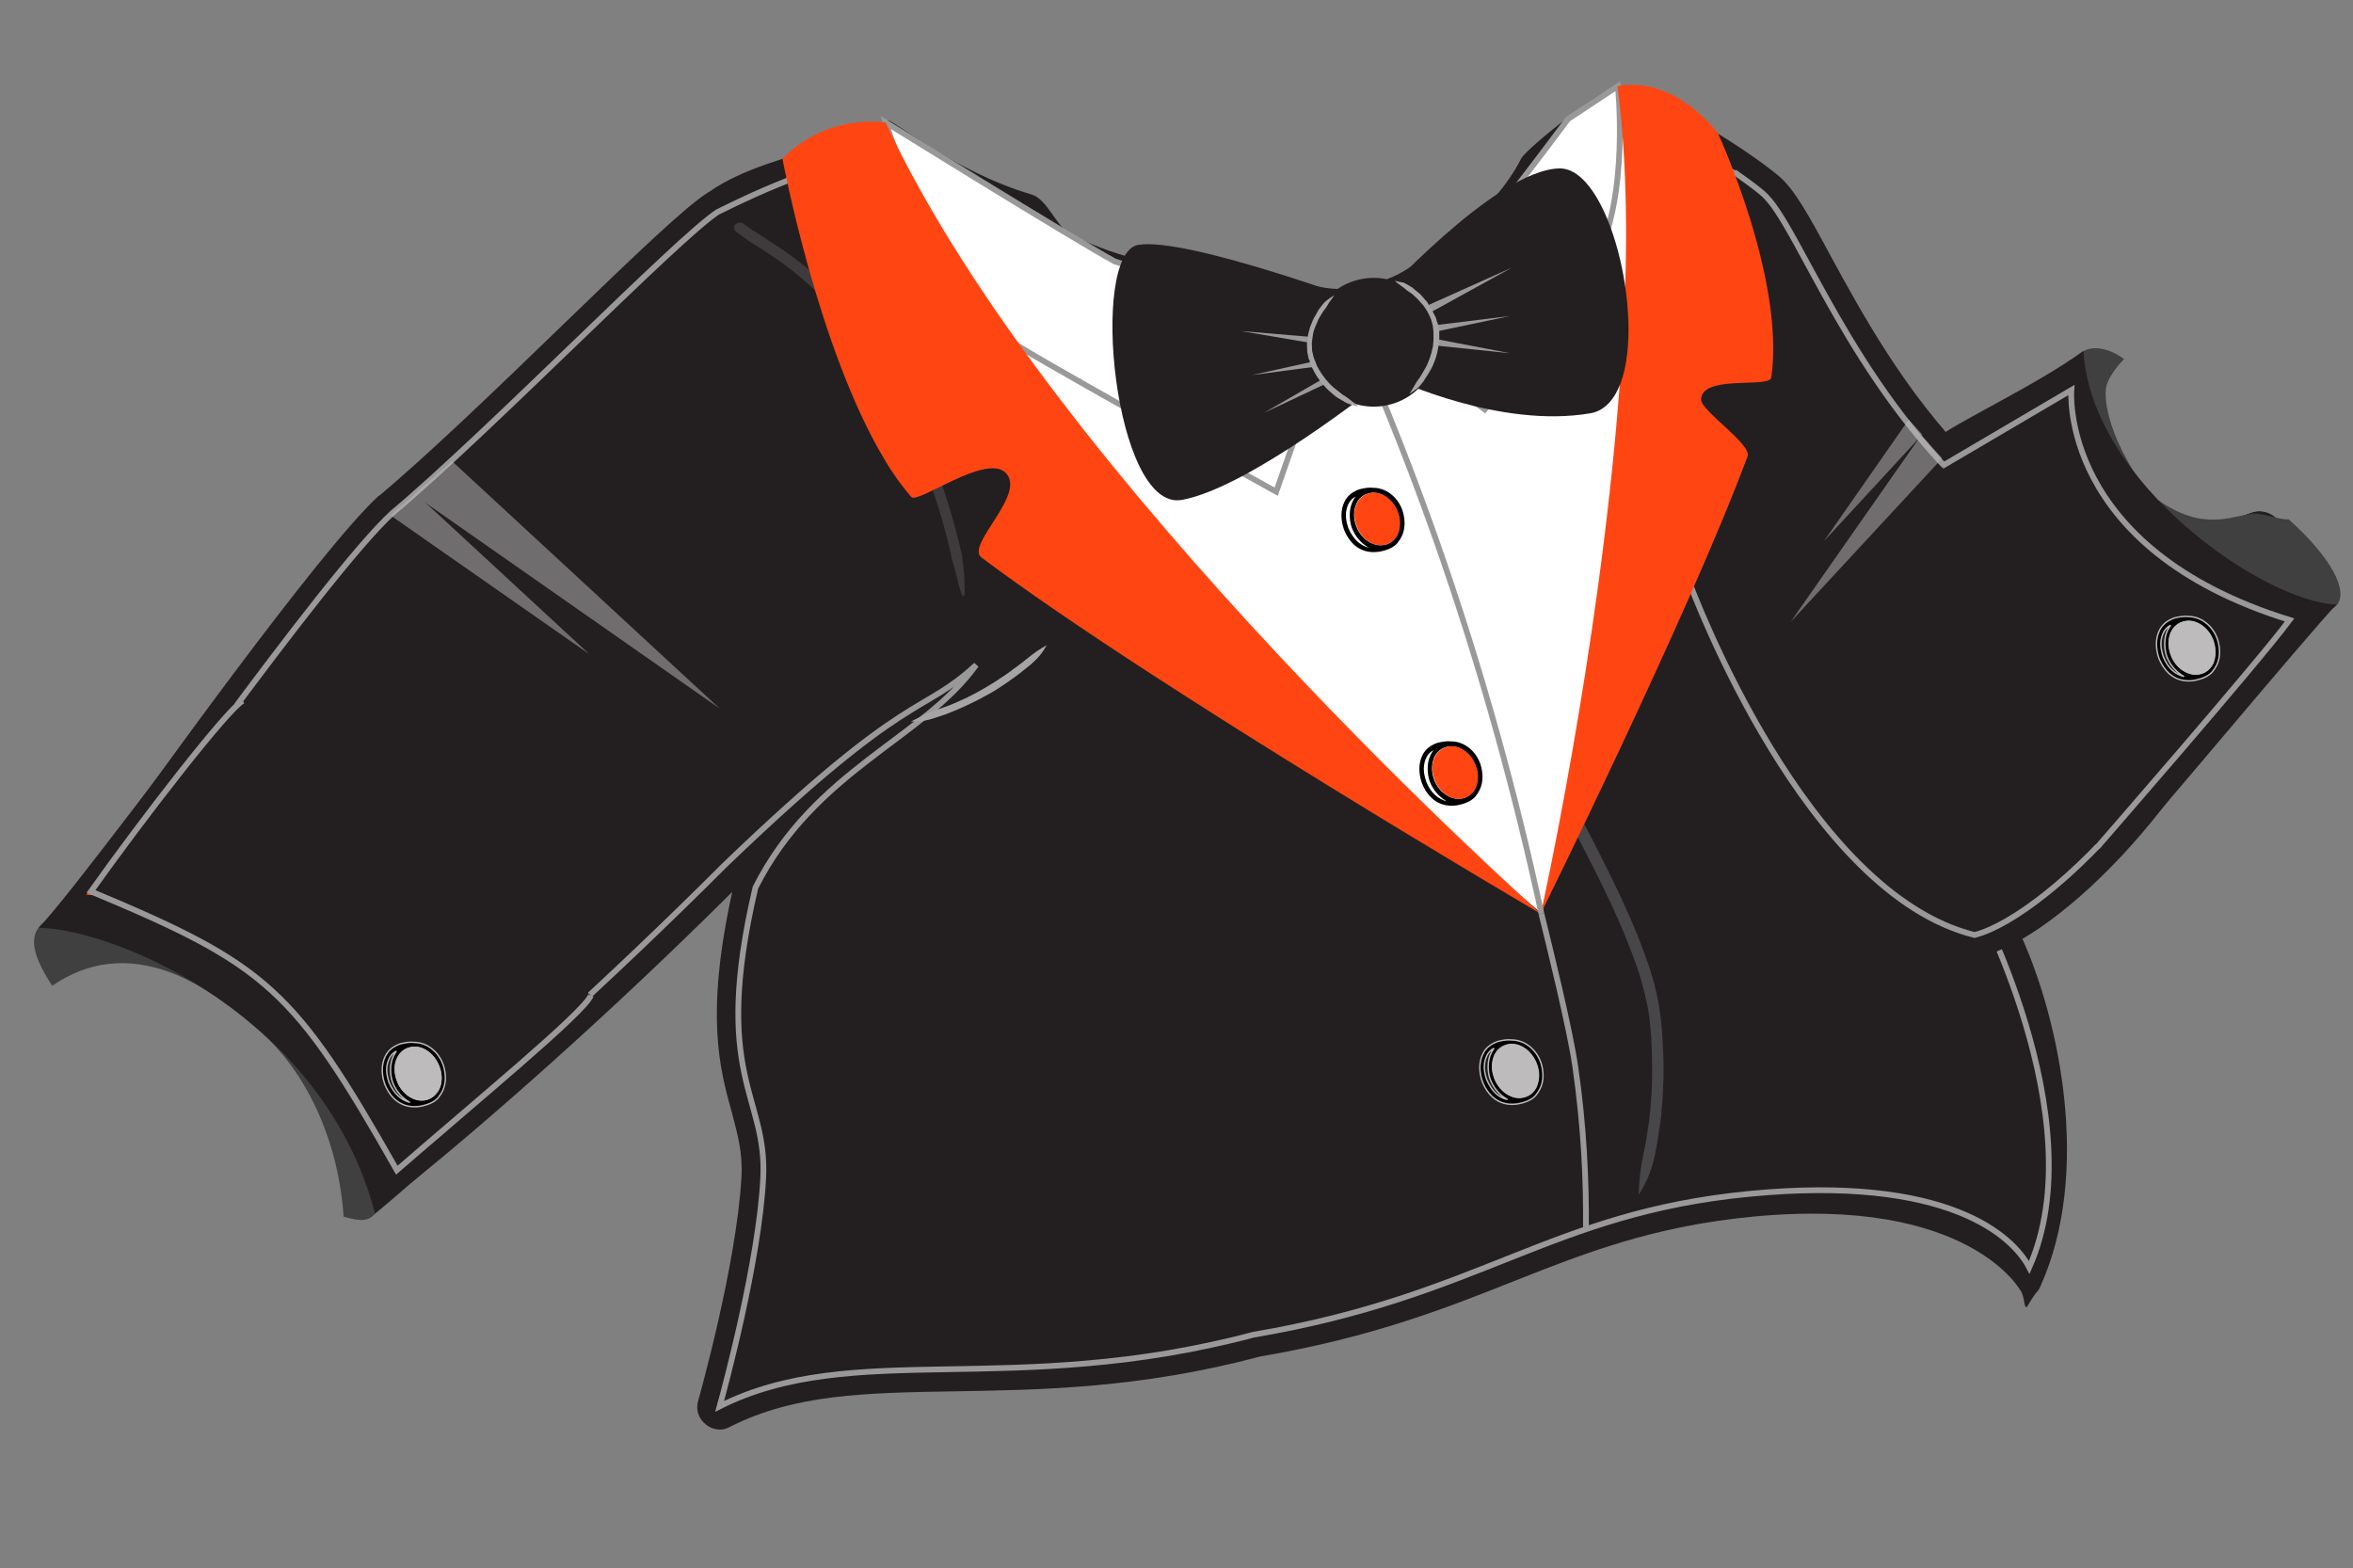 <?xml version="1.0" encoding="utf-8"?>
<!-- Generator: Adobe Illustrator 21.1.0, SVG Export Plug-In . SVG Version: 6.00 Build 0)  -->
<svg version="1.1" id="Layer_1" xmlns="http://www.w3.org/2000/svg" xmlns:xlink="http://www.w3.org/1999/xlink" x="0px" y="0px"
	 viewBox="0 0 486.2 324" style="enable-background:new 0 0 486.2 324;" xml:space="preserve">
<rect x="0" y="0" width="486.2" height="324" fill="#808080" stroke="none"/>
<style type="text/css">
	.st0{display:none;}
	.st1{display:inline;}
	.st2{display:inline;fill:#99999A;}
	.st3{fill:#F15B2D;}
	.st4{fill:#231F20;}
	.st5{fill:#231F20;stroke:#99999A;stroke-width:1.187;stroke-miterlimit:10;}
	.st6{fill:none;stroke:#99999A;stroke-width:1.187;stroke-miterlimit:10;}
	.st7{opacity:0.5;}
	.st8{fill:#BDBBBB;}
	.st9{fill:#3F3B3C;}
	.st10{fill:#A6A5A6;}
	.st11{fill:#404041;}
	.st12{fill:url(#SVGID_1_);}
	.st13{fill:url(#SVGID_2_);}
	.st14{fill:url(#SVGID_3_);}
	.st15{fill:url(#SVGID_4_);}
	.st16{fill:#474749;}
	.st17{fill:#FFFFFF;}
	.st18{fill:#FFFFFF;stroke:#99999A;stroke-width:1.187;stroke-miterlimit:10;}
	.st19{fill:#FF4612;}
	.st20{fill:#99999A;}
	.st21{stroke:#BDBBBB;stroke-width:0.297;}
	.st22{fill:#BDBBBB;stroke:#BDBBBB;stroke-width:0.297;stroke-miterlimit:10;}
</style>
<g id="Layer_1_1_" class="st0">
	<path class="st1" d="M440.5,268.9c-0.9,1.5-1.7,2.6-2.5,3.5c-0.8-1.2-1.5-2.3-2.2-3.4c0.3-3.8,0.6-6.9,0.8-9.1
		c1.6,2.4,3.2,4.9,4.5,7.4L440.5,268.9z"/>
	<path class="st2" d="M435.8,269c0.7,1.1,1.5,2.2,2.2,3.4c0.8-0.9,1.6-2,2.5-3.5l0.6-1.6c-1.4-2.5-2.9-4.9-4.5-7.4
		C436.4,262.1,436.1,265.2,435.8,269z"/>
	<path class="st1" d="M425.1,125c-14.4-33.5-48.4-55.9-88.8-68.5c5.9-0.8,10-2.8,10.5-5.8c1.1-5.5-10.1-12.4-24.8-15.2
		c-14.8-2.9-27.7-0.7-28.8,4.9c-0.5,2.3,1.2,4.8,4.3,7.1c-46.7-7.4-96.2-3.8-131.6,9c-62,18.4-103.7,65.5-124,139.9
		c-0.9,3.1-1.6,6.2-2.4,9.4l-0.5,2.1c-0.6,2.6-1.2,5.2-1.5,5.9l-0.2,0.4l-0.2,0.6c-3,15.7,3.5,24.1,6.7,27.2l7.9,1
		c4.1-15.9,9-31.8,13.7-40.5c59.8-46,290-42.5,364.4,48.2c-0.8,6.1-2.3,21.9-2.6,41.1l9.4,1.2c1.4-5.4,3.3-10.2,6-14.1
		c1.5-1.5,3-3.4,4.5-5.9C453.6,262,453.7,187.3,425.1,125z M46.4,232.6c-1.3-2.4-2.3-5.6-2.3-10.3v-1.4l10.5-9.6
		C51.5,217.2,48.8,224.5,46.4,232.6z M441.2,267l-0.8-6.9c0,0,3.4-89.1-39.3-140.9C380.6,89.7,348.2,75,305.5,64s-93.9-11-134.9,9.2
		c-41,20.3-70,77.4-70,77.4l10.2-38.7c0,0,0,0-22.2,25.8c-15.1,17.5-25.8,47.3-31.1,64.7c-1.2,0.5-2.5,1.1-3.6,1.8
		c-2.9,1.7-5.5,3.7-7.5,5.6c18.4-78.3,59.4-127.3,121.9-145.9c76-27.5,217.9-9.5,249.8,64.4C445.9,188.7,444.5,254,441.2,267z"/>
	<path class="st2" d="M40,201.7c-0.3,1.1-0.5,2.5-0.6,4c0.8-3.2,1.5-6.3,2.4-9.4C41,198.7,40.3,200.6,40,201.7z"/>
	<path class="st2" d="M168.3,63.7C105.8,82.3,64.8,131.4,46.4,209.6c2.1-1.9,4.7-3.9,7.5-5.6c1.2-0.7,2.4-1.3,3.6-1.8
		c5.3-17.4,16-47.1,31.1-64.7c22.2-25.8,22.2-25.8,22.2-25.8l-10.2,38.7c0,0,29-57.1,70-77.4c41-20.2,92.2-20.2,134.9-9.2
		c42.7,11.1,75.1,25.8,95.6,55.3c42.7,51.8,39.3,140.9,39.3,140.9l0.8,6.9c3.3-13,4.7-78.3-23.1-138.9
		C386.2,54.2,244.3,36.2,168.3,63.7z"/>
	<path class="st2" d="M44,222.4c0,4.6,1.1,7.9,2.3,10.3c2.4-8.1,5.1-15.4,8.2-21.3L44,221V222.4z"/>
	<path class="st2" d="M433.5,269"/>
	<path class="st2" d="M436.4,259.9c0,0,3.9,5.8,4.6,7.2c0.7,1.4-3.2,5.4-3.2,5.4l-2-3.5L436.4,259.9z"/>
	<g class="st1">
		<path class="st3" d="M234.7,123.8c1-0.5,1.4-0.6,1.6-0.8c0.3-0.2,0.5-0.3,1.6-0.6l2.5-1.1c0.5-0.2,1.6-0.6,1.7-0.6c0,0,0,0,0.2,0
			c0.2,0.2,0.5,0.3,0.8,0.2c0.6-0.3,0.2-1.6,0.2-1.7c-0.2-0.3-0.6-1.4-1.3-1.1c-0.5,0.2-0.5,0.5-0.5,0.6l0,0l0,0
			c-0.2,0.2-1.3,0.6-1.7,0.8l-2.5,1.1c-1,0.5-1.3,0.5-1.6,0.6c-0.3,0.2-0.6,0.2-1.6,0.6c-3.5,1.4-8.4,2.7-9.7,3
			c-5.6,1.4-10.3,3.2-13.2,4.5c-1.6,0.6-2.5,1.1-2.5,1.1c-1,0.5-0.6,2.5-0.3,3.3s1.6,2.5,2.7,2.1l0,0c0,0,1-0.3,2.7-1
			c2.9-1.3,7.5-3.3,12.6-6.2C226.5,128.1,231.1,125.4,234.7,123.8z"/>
		<path class="st3" d="M298,96c0.2-0.6-1.1-2.4-2.1-2.1l0,0c0,0-1,0.3-2.7,1c-2.9,1.3-7.5,3.3-12.6,6.2c-0.8,0.5-5.4,3.2-9.1,4.8
			c-1,0.5-1.3,0.6-1.6,0.8c-0.3,0.2-0.5,0.3-1.6,0.6l-2.5,1.1c-0.5,0.2-1.6,0.6-1.7,0.6c0,0,0,0-0.2,0c-0.2-0.2-0.5-0.3-0.8-0.2
			c-0.6,0.3-0.2,1.6-0.2,1.7c0.2,0.3,0.6,1.4,1.3,1.1c0.5-0.2,0.5-0.5,0.5-0.6c0,0,0-0.2,0,0c0.2-0.2,1.1-0.6,1.7-0.8l2.5-1.1
			c1-0.5,1.3-0.5,1.6-0.6c0.3-0.2,0.6-0.2,1.6-0.6c3.5-1.4,8.4-2.7,9.7-3c5.6-1.4,10.3-3.2,13.2-4.5l0,0c1.6-0.6,2.5-1.1,2.5-1.1"/>
		<path class="st3" d="M234.4,69.6c-0.8,0.3-2.5,1.6-2.1,2.7c0,0,2.5,7,7.3,15.1c0.5,0.8,3.2,5.4,4.8,9.1c0.5,1,0.6,1.3,0.8,1.6
			c0.2,0.3,0.3,0.5,0.6,1.6l0.6,1.6c0.6,1.4,1.1,2.5,1.1,2.7c0,0,0,0,0,0.2c-0.2,0.2-0.3,0.5-0.2,0.8c0.3,0.6,1.6,0.2,1.7,0.2l0,0
			c0.3-0.2,1.4-0.6,1.1-1.3c-0.2-0.5-0.5-0.5-0.6-0.5c0,0-0.2,0,0,0c-0.2-0.2-0.6-1.3-1.3-2.7l-0.6-1.6c-0.5-1-0.5-1.3-0.6-1.6
			c-0.2-0.3-0.2-0.6-0.6-1.6c-1.4-3.7-2.7-8.7-3-9.7c-2.4-9.1-5.6-15.7-5.6-15.9C237.4,69,235.2,69.3,234.4,69.6z"/>
		<path class="st3" d="M262.1,133.5c-0.5-1-0.6-1.3-0.8-1.6s-0.3-0.5-0.6-1.6l-0.6-1.6c-0.6-1.6-1.1-2.5-1.1-2.7c0,0,0,0,0-0.2
			c0.2-0.2,0.3-0.5,0.2-0.8c-0.3-0.6-1.6-0.2-1.7-0.2l0,0c-0.3,0.2-1.4,0.6-1.1,1.3c0.2,0.5,0.5,0.5,0.6,0.5c0,0,0.2,0,0,0
			c0.2,0.2,0.6,1.3,1.3,2.7l0.6,1.6c0.5,1,0.5,1.3,0.6,1.6c0.2,0.3,0.2,0.6,0.6,1.6c1.4,3.5,2.7,8.4,3,9.7
			c2.4,9.1,5.6,15.7,5.6,15.9c0.5,1,2.5,0.6,3.3,0.3l0,0c0.8-0.3,2.5-1.6,2.1-2.7c0,0-2.5-7-7.3-15.1
			C266.4,141.6,263.7,137.2,262.1,133.5z"/>
		<path class="st3" d="M224.1,105.1c1,0.3,6,1.6,9.7,3c1,0.5,1.4,0.5,1.7,0.6c0.3,0.2,0.5,0.2,1.6,0.6l1.6,0.6
			c1.6,0.6,2.5,1.1,2.7,1.3c0,0,0,0,0,0.2s0.2,0.5,0.5,0.6c0.2,0,0.3,0,0.5,0c0.5-0.2,0.8-1,1-1.1l0,0c0.2-0.3,0.3-1,0.2-1.4
			c0-0.2-0.2-0.3-0.3-0.3c-0.2-0.2-0.5-0.2-0.6,0c-0.2,0-0.2,0.2-0.3,0.2l0,0c-0.2,0-1.3-0.5-2.9-1.1l-1.6-0.6
			c-1-0.5-1.3-0.5-1.6-0.6c-0.3-0.2-0.6-0.3-1.6-0.8c-3.5-1.6-7.8-4-9.1-4.8c-8.1-4.8-15.1-7.3-15.1-7.3c-0.2-0.2-0.5-0.2-0.8,0
			c-0.8,0.3-1.6,1.4-1.9,2.1l0,0l0,0l0,0l0,0l0,0c-0.3,0.8-0.6,2.9,0.3,3.3C208.3,99.7,215,102.8,224.1,105.1z"/>
		<path class="st3" d="M298.6,130.2c-0.5,0.2-7.2-3-16.2-5.4c-1-0.3-6-1.6-9.7-3c-1-0.5-1.4-0.5-1.6-0.6c-0.3-0.2-0.5-0.2-1.6-0.6
			l-1.6-0.6c-1.6-0.6-2.5-1.1-2.7-1.3c0,0,0,0,0-0.2s0-0.5-0.5-0.6c-0.2,0-0.3,0-0.5,0c-0.5,0.2-0.8,1-1,1.1
			c-0.2,0.3-0.6,1.4,0.2,1.7c0.2,0.2,0.5,0.2,0.6,0c0.2,0,0.2-0.2,0.3-0.2l0,0c0.2,0,1.3,0.5,2.9,1.1l1.6,0.6c1,0.5,1.3,0.5,1.6,0.6
			c0.3,0.2,0.6,0.3,1.6,0.8c3.5,1.6,7.8,4,9.1,4.8c8.1,4.8,15.1,7.3,15.1,7.3c0.2,0.2,0.5,0.2,0.8,0"/>
		<path class="st3" d="M259.4,97.3c-0.2,0.3-0.2,0.5-0.6,1.6l-0.6,1.6c-0.6,1.4-1.1,2.5-1.1,2.7c0,0,0,0-0.2,0s-0.2,0-0.3,0
			c-0.2,0.2-0.3,0.2-0.5,0.5c-0.3,0.6,0.8,1.1,1.1,1.3l0,0c0.2,0.2,1,0.3,1.4,0.2l0,0c0.2,0,0.3-0.2,0.3-0.3c0.2-0.5,0-0.6-0.2-0.8
			l0,0c0-0.2,0.5-1.3,1.1-2.9l0.6-1.6c0.5-1,0.5-1.3,0.6-1.6c0.2-0.3,0.3-0.6,0.8-1.6c1.6-3.5,4-7.8,4.8-9.1
			c4.8-8.1,7.3-15.1,7.3-15.1c0.5-1-1.3-2.4-2.1-2.7l0,0c-0.6-0.3-2.1-0.5-2.9-0.2c-0.3,0.2-0.5,0.3-0.5,0.5c0,0-3.2,6.8-5.6,15.9
			c-0.3,1-1.6,6-3,9.7C259.7,96.6,259.5,97,259.4,97.3z"/>
		<path class="st3" d="M247,132.7c0.2-0.3,0.2-0.5,0.6-1.6l0.6-1.6c0.6-1.6,1.1-2.7,1.3-2.7c0,0,0,0,0.2,0s0.2,0,0.3,0
			s0.3-0.2,0.5-0.5c0.3-0.6-0.8-1.1-1.1-1.3h-0.2l0,0c-0.3-0.2-1-0.3-1.4-0.2c-0.2,0-0.3,0.2-0.3,0.3c-0.2,0.5,0,0.6,0.2,0.8l0,0
			c0,0.2-0.5,1.3-1.1,2.9l-0.6,1.6c-0.5,1-0.5,1.3-0.6,1.6s-0.3,0.6-0.8,1.6c-1.6,3.7-4.3,8.1-4.8,9.1c-4.8,8.1-7.3,15.1-7.3,15.1
			c-0.5,1,1.3,2.2,2.1,2.7l0,0c0.6,0.2,1.9,0.5,2.9,0.2l0,0c0.3-0.2,0.5-0.3,0.6-0.5c0,0,3.2-6.8,5.6-15.9c0.3-1,1.6-6,3-9.7
			C246.8,133.4,247,133.1,247,132.7z"/>
		<path class="st3" d="M237.8,131.6c0.5-0.5,0.6-0.6,0.8-0.8s0.3-0.3,0.8-0.8l0.8-0.8c0.6-0.6,1.3-1.3,1.4-1.3l0,0
			c0.2,0,0.5,0,0.6-0.2s0.2-0.2,0.2-0.3c0-0.3-0.3-0.8-0.5-1l-0.2-0.2l0,0c-0.2-0.2-0.6-0.5-1-0.3c0,0-0.2,0-0.2,0.2
			c-0.3,0.3-0.2,0.5-0.2,0.6s-0.6,0.6-1.3,1.4l-0.8,0.8c-0.5,0.5-0.6,0.6-0.8,0.8s-0.3,0.3-0.8,0.8c-1.7,1.7-4.3,3.7-5.1,4.1
			c-4.8,3.7-8.1,7.2-8.1,7.2c-0.2,0.2-0.2,0.3-0.2,0.5c0,0.5,0.3,1.1,0.6,1.6l0,0l0.2,0.2c0.3,0.3,1.4,1,2.1,0.8c0,0,0.2,0,0.2-0.2
			c0,0,3.7-3.2,7.2-8.1C234.1,135.9,236,133.4,237.8,131.6z"/>
		<path class="st3" d="M268.8,98.4c-0.5,0.5-0.6,0.6-0.8,0.8c-0.2,0.2-0.3,0.3-0.8,0.8l-0.8,0.8c-0.6,0.6-1.3,1.3-1.4,1.3
			s-0.5,0-0.6,0.2c-0.2,0.2-0.2,0.3,0,0.8c0.2,0.2,0.3,0.5,0.3,0.5c0.2,0.2,0.6,0.6,1.1,0.5l0,0c0,0,0.2,0,0.2-0.2
			c0.3-0.3,0.2-0.5,0.2-0.6s0.6-0.6,1.3-1.4l0.8-0.8c0.5-0.5,0.6-0.6,0.8-0.8s0.3-0.3,0.8-0.8c1.7-1.7,4.3-3.7,5.1-4.1
			c4.8-3.7,8.1-7.2,8.1-7.2c0.5-0.5-0.2-1.9-0.6-2.2l0,0l0,0c-0.3-0.3-1.4-1-1.9-0.6c-0.2,0-0.2,0-0.2,0.2c0,0-3.7,3.2-7.2,8.1
			C272.6,93.8,270.5,96.5,268.8,98.4z"/>
		<path class="st3" d="M253.5,131.3L253.5,131.3h-0.2c-0.2,0-0.5,0-0.8,0.2s-0.3,0.3-0.3,0.5c0,0.3,0.2,0.5,0.3,0.5c0,0.2,0,1,0,1.9
			v1.1c0,0.6,0,0.8,0,1.1c0,0.2,0,0.5,0,1.1c0,2.4-0.5,5.6-0.6,6.5c-0.8,6-0.6,10.8-0.6,10.8c0,0.2,0,0.3,0.2,0.5
			c0.3,0.3,1,0.5,1.4,0.6l0,0h0.3c0.3,0,0.8-0.2,1.1-0.3c0.6-0.3,0.8-0.6,0.8-0.8c0,0,0.3-4.8-0.6-10.8c-0.2-1-0.6-4.1-0.6-6.5
			c0-0.6,0-1,0-1.1c0-0.2,0-0.3,0-1.1v-1.1c0-1,0-1.7,0-1.9c0.2,0,0.3-0.2,0.3-0.5c0-0.2,0-0.2-0.2-0.3
			C254,131.3,253.7,131.3,253.5,131.3z"/>
		<path class="st3" d="M253.2,98.7c0.2,0,0.5,0,0.8-0.2l0,0c0.3-0.2,0.3-0.3,0.3-0.5c0-0.3-0.2-0.5-0.3-0.5c0-0.2,0-1,0-1.9v-1.1
			c0-0.6,0-0.8,0-1.1c0-0.2,0-0.5,0-1.1c0-2.4,0.5-5.6,0.6-6.5c0.8-6,0.6-10.8,0.6-10.8c0-0.3-0.2-0.6-0.8-1
			c-0.3-0.2-0.8-0.3-1.1-0.3h-0.2l0,0c-0.3,0-0.8,0.2-1.1,0.3c-0.6,0.3-0.8,0.6-0.8,0.8c0,0-0.3,4.8,0.6,10.8c0.2,0.6,0.6,4,0.6,6.5
			c0,0.6,0,1,0,1.1c0,0.2,0,0.3,0,1.1v1.1c0,1,0,1.7,0,1.9c-0.2,0-0.3,0.2-0.3,0.5c0,0.2,0,0.2,0.2,0.3
			C252.5,98.6,253,98.7,253.2,98.7z"/>
		<path class="st3" d="M275,134.6c-0.8-0.6-3.3-2.5-5.1-4.1c-0.5-0.5-0.6-0.6-0.8-0.8s-0.3-0.3-0.8-0.8l-0.8-0.8
			c-0.8-0.8-1.3-1.3-1.3-1.4s0.2-0.3-0.2-0.6c-0.2-0.2-0.3-0.2-0.6,0s-0.5,0.3-0.6,0.5l-0.2,0.2l0,0c-0.2,0.2-0.3,0.5-0.3,0.8
			c0,0.2,0,0.2,0.2,0.3c0.3,0.3,0.5,0.2,0.6,0.2s0.6,0.6,1.4,1.3l0.8,0.8c0.5,0.5,0.6,0.6,0.8,0.8s0.3,0.3,0.8,0.8
			c1.7,1.7,3.8,4.6,4.1,5.1c3.7,4.8,7.2,8.1,7.2,8.1c0.2,0.2,0.5,0.3,1.3,0c0.3-0.2,0.6-0.3,0.8-0.5l0,0l0.2-0.2
			c0.3-0.3,1.1-1.7,0.6-2.2C282.9,141.8,279.7,138.3,275,134.6z"/>
		<path class="st3" d="M241.4,102c-0.2,0-0.6-0.6-1.4-1.3l-0.8-0.8c-0.5-0.5-0.6-0.6-0.8-0.8c-0.2-0.2-0.3-0.3-0.8-0.8
			c-1.7-1.7-3.7-4.3-4.1-5.1c-3.7-4.8-7.2-8.1-7.2-8.1c-0.2-0.2-0.5-0.3-1.3,0c-0.3,0.2-0.8,0.5-1,0.6c-0.3,0.3-0.8,1.1-0.8,1.7
			c0,0.2,0,0.3,0.2,0.5c0,0,3.2,3.7,8.1,7.3c0.5,0.3,3.2,2.4,5.1,4.1c0.5,0.5,0.6,0.6,0.8,0.8c0.2,0.2,0.3,0.3,0.8,0.8l0.8,0.8
			c0.6,0.6,1.3,1.3,1.3,1.3c0,0.2-0.2,0.3,0.2,0.6c0.2,0.2,0.3,0.2,0.6,0s0.5-0.3,0.6-0.5l0,0l0,0c0.2-0.2,0.5-0.5,0.5-0.8
			c0-0.2,0-0.3-0.2-0.3C241.9,101.9,241.6,102,241.4,102z"/>
		<path class="st3" d="M293.2,112.9c0,0-4.8-0.3-10.8,0.6c-1,0.2-4.1,0.6-6.5,0.6c-0.6,0-1,0-1.1,0s-0.3,0-1.1,0h-1.1
			c-1,0-1.7,0-1.9,0c0-0.2-0.2-0.3-0.5-0.3H270c-0.3,0.2-0.5,0.6-0.5,1v0.2c0,0,0,0.3,0,0.6c0.2,0.5,0.3,0.5,0.5,0.5
			c0.3,0,0.5-0.2,0.5-0.3c0.2,0,1,0,1.9,0h1.1c0.6,0,0.8,0,1.1,0c0.2,0,0.5,0,1.1,0c2.4,0,5.6,0.5,6.5,0.6c6,0.8,10.8,0.6,10.8,0.6
			c0.2,0,0.2,0,0.3,0c0.5-0.2,0.8-1.1,0.8-1.7l0,0V115c0-0.3-0.2-0.8-0.3-1.1C293.9,113,293.6,112.9,293.2,112.9z"/>
		<path class="st3" d="M212.6,116.7c0.2,0.2,0.3,0.2,0.5,0.2c0,0,4.8,0.3,10.8-0.6c0.6-0.2,4-0.6,6.5-0.6c0.6,0,1,0,1.1,0
			c0.2,0,0.3,0,1.1,0h1.1c1,0,1.7,0,1.9,0c0,0.2,0.2,0.3,0.5,0.3h0.2c0.3-0.2,0.5-1,0.5-1.1c0-0.2,0-0.8-0.3-1
			c-0.2-0.2-0.2-0.2-0.3-0.2c-0.3,0-0.5,0.2-0.5,0.3c-0.2,0-1,0-1.9,0h-1.1c-0.6,0-0.8,0-1.1,0c-0.2,0-0.5,0-1.1,0
			c-2.5,0-5.9-0.5-6.5-0.6c-6-0.8-10.8-0.6-10.8-0.6c-0.2,0-0.2,0-0.3,0c-0.6,0.3-1,1.4-1,1.9v0.3l0,0
			C212.2,115.7,212.3,116.4,212.6,116.7z"/>
	</g>
</g>
<g>
	<g>
		<path class="st4" d="M148.8,295.4c-1.1,0-2.2-0.4-3-1.1c-1.5-1.2-2.1-3.1-1.5-5c0.1-0.3,7.9-28,8.9-46c0.3-5.2-0.8-8.9-2-13.5
			c-2.5-9-5.5-20,0.1-45.5c-25.4,25.3-50.4,47.2-65.6,59.5c-1.3,1.1-3.1,1.4-4.7,0.7c-1.6-0.6-2.7-2-3-3.7
			c-0.3-1.7-7.1-42.8-59.5-48.8c-1.7-0.2-3.1-1.3-3.8-2.8c-0.7-1.6-0.5-3.4,0.6-4.7c0.4-0.6,1.6-2.3,3.4-4.8
			c11.7-16.3,47.3-66,59.5-77.2c0.1,0,0.1-0.1,0.2-0.1c9.7-8.1,24.5-22.3,37.4-34.8c15.9-15.4,25.9-24.9,30.3-27.7
			c0.1-0.1,0.3-0.2,0.5-0.3c7-4.9,17.1-7.3,22.8-9.1c5.8-1.8,6.9-1.3,14-5.6c0.9-0.5,13.2,10.4,29.8,15.3c3.3,1,5.2,7,8.4,8.5
			c10.7,5,19.2,6.7,32.3,7.2c6.4,0.8,15.2,2.8,20.1,3.6c7.9,1.1,13-2,13-2c0.9-0.3,2.4-1,4.4-2.3c6.2-3.8,17.5-11.8,22.9-22.4
			c1.2-2.3,18.2-15.7,20.3-15c13.2,4.3,27.9,14.3,33.1,18.7c3.1,2.7,6,7.9,10.3,15.9c6.6,12.1,15.4,28.4,29.3,42.6
			c0.1-0.1,0.1-0.2,0.2-0.3c5.3-8.2,10.2-15,16.5-15.9c1.6-0.2,3.3,0.4,4.3,1.7c1,1.3,1.3,3,0.8,4.6c-1.1,3.1,1.1,9.9,6.6,15.3
			c3.7,3.6,13.9,11.4,29.6,5.6c1.5-0.6,3.3-0.3,4.6,0.7c1.3,1,2,2.6,1.8,4.3c-4.4,36.7-34,71.4-53.8,83c7.7,17.3,14.2,48.3,3.8,71.6
			c-0.7,1.7-0.5,0.5-2.6,4c-0.9,1.6-0.6-1-1.4-2.6c-0.1-0.2-10.5-19.9-55.5-15.6c-20.7,2-34.6,7.5-49.3,13.3
			c-13.8,5.5-29.5,11.7-52.5,15.6c-24.8,6.6-45.2,6.9-63.3,7.2c-18.3,0.3-32.8,0.6-46,7.2C150.2,295.2,149.5,295.4,148.8,295.4z
			 M160.7,185.1c-5.5,24.1-2.9,33.7-0.5,42.2c1.3,4.8,2.7,9.8,2.4,16.6c-0.6,12.3-4.3,28.8-6.8,38.9c12.5-4,25.9-4.2,40.9-4.5
			c17.5-0.3,37.4-0.7,61.2-7c0.1,0,0.3-0.1,0.4-0.1c22.2-3.8,36.8-9.6,50.8-15.1c15.3-6.1,29.8-11.8,51.8-14
			c31.1-3,49.6,5,58.8,13.2c3.9-19.1-4.8-43.4-11-57.3c-0.6,0.1-1.3,0.1-1.9-0.1c-38.2-9.4-57.6-75.4-58.4-78.2
			c-0.6-2.2,0.4-4.6,2.5-5.6c2.1-1,4.6-0.4,5.9,1.5c0,0,3,4.2,12.3,16.3c3.1,4,8,8.8,13.1,13.9c10.8,10.7,23.1,22.8,29.3,36.4
			c0.3,0.5,0.9,1.7,1.8,3.4c15.2-9.2,40.5-36.6,47.2-68.5c-16.6,3-27.7-5.6-32-9.9c-4.3-4.2-7.3-9.3-8.8-14.2
			c-2,2.6-3.8,5.5-4.8,6.9c-2.9,4.5-4.1,6.3-6.7,6.8c-1.3,0.3-2.7,0-3.8-0.8c-0.2-0.1-0.4-0.3-0.6-0.4c-17.2-16-27.8-35.6-34.8-48.6
			c-3.2-6-6.3-11.6-8.1-13.2c-7.7-6.6-26.2-17.6-36.3-18.4c-3.6,17.2-17.5,31.1-28.9,38c-2.1,1.3-4.1,2.3-5.9,3
			c-1.1,0.4-4.4,1.7-14.8,0.2c-10.9-1.6-31.5-3.9-51.2-11.7c-12.8-5-24.6-13-35.2-22.2c-6.7,3.7-11.4,5.2-16.8,6.9
			c-5.4,1.7-14.2,2.8-21.2,8.4c-8,6.8-16.5,14.8-28.6,26.4c-13.1,12.6-27.9,26.9-37.9,35.2c-7.6,7-26.8,31.9-57.1,74.2
			c26.2,5,40.8,18.6,48.7,29.6c4.9,6.9,7.7,13.5,9.3,18.3c15.6-13.1,38.5-33.4,61.4-56.4c0.1-0.1,0.2-0.2,0.3-0.2
			c10.5-9,20.9-16.9,30.1-23.9c8.7-6.6,16.2-12.2,21.5-17.2c1.8-1.7,4.5-1.7,6.4-0.1c1.8,1.6,2.1,4.3,0.7,6.3
			c-4.8,6.8-11.5,11.8-18.6,17.1C177.4,164.5,167.4,172,160.7,185.1z M369,145.7c7.7,15.9,19.3,33.9,34.3,40.8
			c-0.1-0.1-0.1-0.2-0.1-0.3c-5.4-12-17.1-23.5-27.4-33.7C373.4,150.2,371.1,147.9,369,145.7z"/>
		<path class="st5" d="M407.5,184.3c-8.7-19.5-32.4-37.2-41.9-49.5s-12.5-16.4-12.5-16.4s18.9,66,54.9,74.9
			c15.2-3.8,53.6-40.6,58.6-82.7c-27.9,10.4-46.3-15.7-42.3-27c-7.1,0.9-15.5,19.4-16.9,18.4c-25.6-23.9-36.1-55.9-43.1-61.9
			c-7.5-6.4-27.6-17.3-39.4-14.8c-7.1,10.2-21.1,27.7-31.4,33.9c-1.9,1.2-3.7,2.1-5.2,2.6c-2.1,0.8-6.5,2.3-12.4,1.7
			c-21.7-4.4-37.9-5.3-49-8.6c-7.8-2.3-14.6-11.8-20-13.9c-4.7-3.8-14.3-8.3-23.4-13.1c-14.8,8.9-14.2,5.5-35.2,15.9
			c-8.3,5.4-47.4,45.6-67.2,62.2c-13.8,12.6-59.2,77-62.4,81.3c56.9,6.5,63.7,52.8,63.7,52.8c17.5-14.1,43.2-37.2,67.5-61.5
			c38.1-36.6,40.5-30.7,51.8-41.2c-10.9,15.2-33.4,21.8-45.6,46c-9.2,39.2,2.5,42.9,1.6,60.1c-0.9,17.2-7.9,43.1-9,47.1
			c27.7-13.9,60.5-1.6,110.3-14.8c47.1-8,61.2-25.1,102.4-29.1s54.6,8.8,57.9,15.2C433,231.1,407.5,184.3,407.5,184.3"/>
		<path class="st6" d="M124.5,129.6"/>
		<g class="st7">
			<polygon class="st8" points="93.4,95.3 85.5,102.2 148.7,146.4 			"/>
			<polygon class="st8" points="85.9,102 80.7,106.5 121.8,135.2 			"/>
		</g>
		<path class="st4" d="M408,197.9c-0.4,0-0.8,0-1.1-0.1c-38.3-9.4-57.5-76.1-58.3-78.9c-0.7-2.5,0.8-5.1,3.3-5.9
			c2.5-0.7,5.1,0.8,5.9,3.3c0.2,0.6,18.1,62.7,50.3,72c13.5-4.5,45.1-35,52.8-71.2c-16.6,3-27.7-5.6-32-9.9
			c-4.3-4.2-7.3-9.3-8.8-14.2c-2,2.6-3.8,5.5-4.8,6.9c-2.9,4.5-4.1,6.3-6.7,6.8c-1.3,0.3-2.7,0-3.8-0.8c-0.2-0.1-0.4-0.3-0.6-0.4
			c-17.2-16-27.8-35.6-34.8-48.6c-3.2-6-6.3-11.6-8.1-13.2c-2-1.7-2.2-4.7-0.5-6.7c1.7-2,4.7-2.2,6.7-0.5c3.1,2.7,6,7.9,10.3,15.9
			c6.6,12.1,15.4,28.4,29.3,42.6c0.1-0.1,0.1-0.2,0.2-0.3c5.3-8.2,10.2-15,16.5-15.9c1.6-0.2,3.3,0.4,4.3,1.7c1,1.3,1.3,3,0.8,4.6
			c-1.1,3.1,1.1,9.9,6.6,15.3c3.7,3.6,13.9,11.4,29.6,5.6c1.5-0.6,3.3-0.3,4.6,0.7c1.3,1,2,2.6,1.8,4.3c-5,42.5-43.9,82.2-62.2,86.7
			C408.8,197.9,408.4,197.9,408,197.9z"/>
		<path class="st5" d="M347.7,116.4c0,0,0.8,2.5,0.9,2.7c1.6,4.4,24.7,65.5,59.4,74.1c15.2-3.8,53.6-40.6,58.6-82.7
			c-27.9,10.4-46.3-15.7-42.3-27c-7.1,0.9-15.5,19.4-16.9,18.4C382.6,78.8,372,48,365,40.7c-1.2-1.4-6.5-5-6.7-5.2"/>
		<g class="st7">
			<polygon class="st8" points="401.3,94.7 397,89.9 370,128.5 			"/>
			<polygon class="st8" points="397.2,89.8 394.4,86.7 376.9,111.8 			"/>
		</g>
		<path class="st4" d="M191.6,90.4"/>
		<g>
			<g>
				<g>
					<path class="st9" d="M151.9,47.7c0,0-0.1,0-0.1-0.1c-0.2-0.6-0.2-1.6,1.3-1.6c0,0,0.1,0,0.2,0c0.9,0.7,1.9,1.4,2.9,2
						c3.1,2,6.3,4,9.3,6.4c3,2.3,5.7,5,8.2,7.8c2.5,2.8,4.7,5.9,6.8,9c2,3.1,3.9,6.4,5.7,9.7c3.6,6.6,6.5,13.5,8.9,20.6
						c1.2,3.6,2.2,7.2,3.1,10.8l0.6,2.6c0,0,0.5,3.4,0.5,5.8c0.2,4.1-0.6,2.5-1.2,0.1c0,0.1-0.3-1.3-0.7-2.8
						c-0.4-1.5-0.8-2.9-0.8-2.9l-0.2-1l-0.6-2.5c-0.9-3.5-1.9-7-3.1-10.4c-2.3-6.9-5.3-13.5-8.7-19.8c-0.9-1.6-1.8-3.2-2.7-4.7
						c-0.9-1.6-1.9-3.1-2.8-4.6c-2-3-4.2-5.9-6.6-8.5c-2.4-2.7-5-5.1-7.8-7.4c-2.8-2.2-5.8-4.2-8.9-6.1
						C153.9,49.2,152.9,48.5,151.9,47.7z"/>
				</g>
			</g>
		</g>
		<g>
			<g>
				<g>
					<path class="st10" d="M188.2,149.1c1.8,0,3.1-0.1,5.1-0.8c0.3-0.1,0.9-0.3,2.1-0.7c1.3-0.5,3.3-1.3,5.1-2.2
						c1.7-0.8,3.1-1.6,3.1-1.6s1.2-0.6,2.6-1.5c1.4-0.9,3.1-2.1,4.3-3c1.3-1,2.1-1.7,2.5-2c1.6-1.4,2.4-2.4,3.3-4
						c-1.6,0.9-2.6,1.6-4.2,2.9c-0.4,0.3-1.2,1-2.5,1.9c-1.1,0.9-2.8,2-4.2,2.9c-1.4,0.9-2.5,1.5-2.5,1.5s-1.4,0.8-3,1.6
						c-1.7,0.8-3.7,1.7-5,2.1c-1.1,0.4-1.7,0.6-2,0.7C190.9,147.7,189.8,148.3,188.2,149.1z"/>
				</g>
			</g>
		</g>
		<g>
			<g>
				<g>
					<path class="st9" d="M354.7,35.6c-0.2,1.8-0.3,3-0.1,5.2c0,0.3,0,0.7,0.1,1.2c0,0.3,0,0.6,0.1,0.9c0,0.6,0,1.2,0.1,1.8
						c0.1,2.5,0,5.5-0.2,8.4c-0.2,2.9-0.6,5.6-1,7.6c-0.4,2-0.6,3.3-0.6,3.3s-0.2,0.8-0.5,2c-0.3,1.2-0.8,2.9-1.4,4.8
						c-0.6,1.9-1.4,4-2.2,5.9c-0.8,2-1.7,3.9-2.4,5.4c-0.7,1.4-1.2,2.3-1.5,2.8c-1,1.9-1.4,3-2,4.8c1.3-1.3,2.2-2.2,3.2-4.1
						c0.3-0.5,0.7-1.4,1.5-2.8c0.8-1.6,1.7-3.5,2.5-5.5c0.8-2,1.6-4.1,2.2-6c0.6-1.9,1.1-3.7,1.4-4.9c0.3-1.3,0.5-2,0.5-2
						s0.3-1.3,0.7-3.3c0.4-2,0.8-4.8,1-7.7c0.2-2.9,0.3-6,0.2-8.6c0-0.6-0.1-1.2-0.1-1.8c0-0.3,0-0.6-0.1-0.9c0-0.5-0.1-1-0.1-1.3
						C355.8,38.5,355.4,37.3,354.7,35.6z"/>
				</g>
			</g>
		</g>
		<path class="st11" d="M51.3,204.8c17,14.9,31.4,40,26.2,46c-1.4,1.6-3,1.6-6.5,0.6c-1.1-16.1-7.9-30.2-17.5-38.5
			c-7.4-6.4-24.8-21.5-42.7-9.2c-3.5-5.3-5-9.6-2.6-12.3C13.4,185.4,34.3,190,51.3,204.8z"/>
		<path class="st4" d="M8,191.7c16.7,0.4,59.1,18.9,69.5,59.1c5.6-4.5,41.5-36.2,45.4-39.7c-6.6-21.6-41.6-60.9-77.7-66.3
			C38.6,151.9,15,184.4,8,191.7z"/>
		<path class="st11" d="M444.6,105c-12.5-16.3-16.5-30.8-14.1-32.4c1.9-1.3,5.5-0.6,8.4,1.6c-0.8,0.8-3.2,3.4-3.7,5.8
			c-0.3,1.2-0.7,8.9,8.6,21.8c10.1,7.9,15.6,5.4,21.2,4.4c2.3-0.4,6,1.3,7.9,1.1c8.7,7.8,12.5,14.8,9.9,17.8
			C478.7,129.7,458,116.7,444.6,105z"/>
		<linearGradient id="SVGID_1_" gradientUnits="userSpaceOnUse" x1="27.319" y1="172.982" x2="90.362" y2="236.025">
			<stop  offset="0" style="stop-color:#FF4612"/>
			<stop  offset="0.469" style="stop-color:#FF4612"/>
			<stop  offset="0.551" style="stop-color:#FFFFFF"/>
			<stop  offset="0.641" style="stop-color:#FF4612"/>
			<stop  offset="1" style="stop-color:#FF4612"/>
		</linearGradient>
		<path class="st12" d="M17.8,184.9c15.5,0.4,57.1,18.1,66.8,55.2c5.2-4.2,7.4-6.1,11-9.4c-6.1-19.9-34.6-53.1-68-58.1
			C21.5,179.3,23.5,177.7,17.8,184.9z"/>
		<linearGradient id="SVGID_2_" gradientUnits="userSpaceOnUse" x1="41.59" y1="154.871" x2="107.431" y2="220.712">
			<stop  offset="0" style="stop-color:#FF4612"/>
			<stop  offset="0.469" style="stop-color:#FF4612"/>
			<stop  offset="0.551" style="stop-color:#FFFFFF"/>
			<stop  offset="0.641" style="stop-color:#FF4612"/>
			<stop  offset="1" style="stop-color:#FF4612"/>
		</linearGradient>
		<path class="st13" d="M32.4,166.7c15.5,0.4,60,21,69.6,58.1c5.2-4.2,6.8-5.9,10.5-9.1c-6.1-19.9-37.4-55.9-70.8-60.8
			C35.6,161.4,38.1,159.5,32.4,166.7z"/>
		<g>
			<linearGradient id="SVGID_3_" gradientUnits="userSpaceOnUse" x1="412.938" y1="88.081" x2="463.975" y2="139.118">
				<stop  offset="0" style="stop-color:#FF4612"/>
				<stop  offset="0.469" style="stop-color:#FF4612"/>
				<stop  offset="0.551" style="stop-color:#FFFFFF"/>
				<stop  offset="0.641" style="stop-color:#FF4612"/>
				<stop  offset="1" style="stop-color:#FF4612"/>
			</linearGradient>
			<path class="st14" d="M468.6,133.4c-12.5-2.4-42.6-23.3-46-51.6c-4.7,2.4-4.7,2.4-8.4,5c2.6,16,19.7,47.6,46.1,56
				C464.3,137.9,464.3,137.9,468.6,133.4z"/>
			<linearGradient id="SVGID_4_" gradientUnits="userSpaceOnUse" x1="400.159" y1="98.091" x2="452.97" y2="150.902">
				<stop  offset="0" style="stop-color:#FF4612"/>
				<stop  offset="0.469" style="stop-color:#FF4612"/>
				<stop  offset="0.551" style="stop-color:#FFFFFF"/>
				<stop  offset="0.641" style="stop-color:#FF4612"/>
				<stop  offset="1" style="stop-color:#FF4612"/>
			</linearGradient>
			<path class="st15" d="M455.7,147.5c-12.5-2.4-40.7-25.9-45.8-57.4c-1.7,1-2.2,1-4.3,2.6c1.5,4,3.5,14.8,3.8,16.3
				c4.9,16.3,12.9,36.8,37.8,47.7C453.2,150.2,452.8,150.8,455.7,147.5z"/>
		</g>
		<g>
			<g>
				<g>
					<path class="st16" d="M288.4,61.9c-0.2,3.1-0.5,5-0.3,8.5c0,0.5,0,1.2,0.1,2.1c0,0.4,0,0.9,0,1.5c0,1.1,0.1,2.3,0.1,3.5
						c0,1.3,0.1,2.6,0.2,4c0.4,5.4,1,11.3,2.7,17.3c0.8,3,1.9,5.9,3.1,8.8c1.2,2.8,2.4,5.6,3.6,8.4c2.3,5.6,4.5,11.1,6.7,16.1
						c2.2,5.1,4.4,9.6,6.4,13.4c2,3.8,3.7,6.9,4.9,9c1.2,2.1,1.9,3.3,1.9,3.3s2.7,4.8,6.7,12.3c2,3.8,4.3,8.2,6.7,13.1
						c2.4,4.9,4.8,10.3,6.8,15.9c1,2.8,1.8,5.7,2.4,8.7c0.3,1.5,0.5,2.9,0.6,4.4c0.1,0.7,0.1,1.5,0.2,2.2c0,0.7,0.1,1.5,0.1,2.2
						c0.1,3,0.1,5.9,0,8.7c-0.1,1.4-0.2,2.8-0.3,4.2c-0.1,0.7-0.2,1.4-0.2,2c-0.1,0.6-0.2,1.2-0.3,1.8c-0.3,2.3-0.7,4.2-0.9,5.1
						c-0.7,3.4-0.9,5.5-1,8.5c1.6-2.6,2.5-4.5,3.3-8c0.2-1,0.6-2.9,0.9-5.2c0.1-0.6,0.2-1.3,0.3-1.9c0.1-0.7,0.2-1.4,0.2-2.1
						c0.1-1.4,0.3-2.8,0.3-4.3c0.2-2.9,0.2-5.9,0-9c0-0.8-0.1-1.5-0.1-2.3c-0.1-0.8-0.1-1.5-0.2-2.3c-0.1-1.5-0.4-3.1-0.6-4.6
						c-0.6-3.1-1.4-6.1-2.5-9c-2-5.8-4.5-11.2-6.9-16.2c-2.4-4.9-4.7-9.4-6.7-13.2c-4-7.6-6.8-12.4-6.8-12.4s-0.7-1.2-1.9-3.3
						c-1.2-2.1-2.9-5.2-4.9-8.9c-2-3.8-4.1-8.3-6.3-13.3c-2.2-5-4.3-10.5-6.7-16.1c-1.2-2.8-2.4-5.6-3.6-8.4c-1.2-2.8-2.2-5.6-3-8.4
						c-1.6-5.7-2.3-11.5-2.6-16.8c-0.2-4.9-0.4-9-0.5-11C290.2,66.7,289.7,64.7,288.4,61.9z"/>
				</g>
			</g>
		</g>
		<g>
			<g>
				<g>
					<path class="st16" d="M185.4,42.1c1.7,2.6,2.9,4.2,5.7,6.5c0.5,0.4,1.2,1,2.8,2.3c3.7,2.9,10.2,7.5,16.2,10.7
						c3,1.6,5.7,3,7.7,4c1,0.5,1.8,0.9,2.4,1.1c0.6,0.2,0.9,0.4,0.9,0.4s1.1,0.5,2.8,1.2c0.9,0.4,2,0.8,3.1,1.2
						c1.2,0.4,2.5,0.9,3.9,1.4c2.8,1,6,2,9.1,2.8c3.1,0.8,6.1,1.5,8.7,2c2.7,0.5,4.4,0.8,5.3,0.9c3.6,0.5,5.6,0.3,8.7-0.1
						c-2.9-1-4.8-1.6-8.3-2.2c-0.9-0.1-2.5-0.4-5.2-0.9c-2.5-0.5-5.5-1.2-8.5-2c-3.1-0.8-6.2-1.8-8.9-2.7c-1.4-0.5-2.7-1-3.9-1.4
						c-1.2-0.5-2.2-0.9-3.1-1.2c-1.7-0.7-2.8-1.2-2.8-1.2s-0.3-0.1-0.9-0.4c-0.6-0.3-1.4-0.6-2.4-1.1c-2-0.9-4.7-2.3-7.6-3.9
						c-5.8-3.2-12.2-7.7-15.9-10.5c-1.6-1.2-2.3-1.9-2.8-2.2C189.8,44.7,188.1,43.6,185.4,42.1z"/>
				</g>
			</g>
		</g>
		<g>
			<g>
				<g>
					<path class="st16" d="M335.8,31.5c-1.7,2.6-2.8,4.3-4.3,7.4c-0.3,0.5-0.7,1.4-1.6,3.2c-0.8,1.5-2.1,3.9-3.4,5.9
						c-1.3,2-2.4,3.6-2.4,3.6s-0.2,0.3-0.6,0.9c-0.4,0.5-0.9,1.3-1.6,2.1c-1.3,1.7-2.9,3.6-4.1,4.9c-1.8,2-3,3.1-3.6,3.8
						c-2.5,2.4-3.8,4-5.6,6.5c2.8-1.3,4.6-2.3,7.2-4.8c0.6-0.6,1.9-1.8,3.7-3.9c1.3-1.4,2.9-3.4,4.2-5.1c0.7-0.9,1.2-1.6,1.6-2.2
						c0.4-0.6,0.6-0.9,0.6-0.9s1.2-1.6,2.5-3.7c1.3-2.1,2.7-4.6,3.5-6.1c0.9-1.8,1.4-2.7,1.6-3.3C335.1,36.6,335.5,34.5,335.8,31.5z
						"/>
				</g>
			</g>
		</g>
		<path class="st4" d="M482.8,124.9c-14.7-0.4-50.7-24.9-52.3-52.4c-9.7,7.1-27,15.1-30.5,18.2c13.1,28.8-7.3,49.6,37.1,87.4
			C442.9,172,476.6,131.4,482.8,124.9z"/>
		<path class="st5" d="M401.3,96.3L428,80.6c0,0-2.7,32.7,45.1,47.5c-6.5,8.8-39.7,46.9-39.7,46.9"/>
	</g>
	<path class="st17" d="M191.6,35.6l38.7,22.6l46.9,4.7l16.4-3.7l24.9-21.5l14.4-18.3c0,0,5.6,1.8,8.7,31.2
		c3.1,29.3-23,138.2-23,138.2s-80.4-67.8-95.6-90s-39.3-70.9-39.3-70.9L191.6,35.6z"/>
	<path class="st18" d="M183,25.3c0,0,37.5,23.3,47.3,28.7c12.5,4.3,46.9,9,46.9,9l-13.5,38.6c0,0-40.7-22.5-52.5-29.6
		C194.8,62.2,183,25.3,183,25.3z"/>
	<path class="st18" d="M277.2,62.9l29.6,21.7c0,0,18.6-23.1,23-31.2c6.9-12.9,4.5-35.6,4.5-35.6L324,24.6c0,0-9.4,12.6-15.3,20
		C298.4,57.7,277.2,62.9,277.2,62.9z"/>
	<path class="st6" d="M318.5,188.8c1.6,6.5,5.9,23.9,7,31.6c1.8,12.4,2.3,23.8,2.2,33.7"/>
	<path class="st19" d="M183,25.3c34.2,73.6,135.5,163.6,135.5,163.6s-80-46.9-115.7-73.7c-3.4-2.6,9.6-13.2,4.9-17.6
		c-4.2-3.8-18.1,6.6-19.4,5.1c-1.9-2.2-3.8-4.8-5.5-7.7c-13.8-22.9-21.1-62.1-21.1-62.1S169,23.9,183,25.3z"/>
	<path class="st19" d="M334.2,17.8c2.1,15.6,2.2,34.1,1.1,53c-0.2,3.7-0.5,7.4-0.8,11c-4.2,53.5-16.1,106.9-16.1,106.9
		s30.4-61.4,42.7-94.4c0.9-2.5-9.6-9.4-9.6-11.7c0-5.3,14.2-2.3,14.5-4.6c2.9-20.4-11-50.4-11-50.4S346.4,15.6,334.2,17.8z"/>
	<path class="st6" d="M277.2,62.9c6.6,14.6,13.1,30.5,19.2,47.7c9.9,28,17,54.4,22.1,78.2"/>
	<path class="st5" d="M50.2,144.8c-3,1.5-20.6,24.2-31.4,39.4c36.4,15.2,42,20.2,63.2,57.6c16.3-14.2,38.5-32.4,40.1-36.1"/>
	<g>
		<path class="st4" d="M284.4,62.4c0,0,24.6-27.3,37.8-27.6c10.3-0.2,17.7,30.6,12.7,44.3c-1.3,3.4-3.3,5.8-6.3,6.3
			c-18.6,3.2-40.2-7-40.2-7L284.4,62.4z"/>
		<path class="st4" d="M283.2,63c0,0-37.9-14.1-48-12.4c-10.2,1.7-5,55.2,9,52.7c13.9-2.5,40.6-23.8,40.6-23.8L283.2,63z"/>
		<polygon class="st20" points="293,64 293.7,65.6 312.4,55.3 		"/>
		<polygon class="st20" points="277.7,70.2 277.5,72 256.4,68.4 		"/>
		<polygon class="st20" points="291.2,69 290.9,70.8 312.1,73 		"/>
		<polygon class="st20" points="279.7,74.6 280.5,76.2 261.2,85.3 		"/>
		<polygon class="st20" points="279.5,72.9 279.9,74.7 258.7,77.5 		"/>
		<polygon class="st20" points="290.8,67.9 291.1,69.7 312,65.3 		"/>
		<ellipse transform="matrix(0.986 -0.168 0.168 0.986 -7.848 48.689)" class="st4" cx="283.8" cy="70.7" rx="13.3" ry="13.3"/>
		<g>
			<g>
				<g>
					<path class="st10" d="M275.7,61c-0.6,0.4-1.1,0.7-1.6,1.1c-0.5,0.4-0.9,0.9-1.4,1.6c-0.2,0.2-0.4,0.6-0.9,1.5
						c-0.4,0.6-0.7,1.4-1.1,2.4c-0.1,0.5-0.3,1-0.4,1.5c-0.1,0.5-0.1,1-0.2,1.5c-0.1,0.5,0,1,0,1.4c0,0.4,0,0.8,0.1,1.1
						c0.1,0.6,0.2,1,0.2,1s0,0.1,0.1,0.2c0.1,0.1,0.1,0.4,0.2,0.6c0.1,0.3,0.2,0.6,0.3,0.9c0.2,0.3,0.4,0.7,0.6,1.1
						c0.8,1.5,2.2,3.2,3.3,4.1c1,0.9,1.6,1.3,2,1.5c0.7,0.4,1.3,0.8,1.9,1c0.6,0.2,1.2,0.4,1.9,0.5c-0.5-0.5-1-0.8-1.5-1.2
						c-0.5-0.4-1-0.8-1.7-1.2c-0.3-0.2-0.9-0.7-1.9-1.5c-1.1-0.9-2.3-2.4-3.1-3.8c-0.2-0.4-0.4-0.7-0.5-1c-0.1-0.3-0.2-0.6-0.3-0.8
						c-0.1-0.2-0.2-0.4-0.2-0.6c-0.1-0.1-0.1-0.2-0.1-0.2s-0.1-0.4-0.2-0.9c-0.1-0.3-0.1-0.6-0.1-1c0-0.4-0.1-0.8,0-1.3
						c0.1-0.4,0.1-0.9,0.2-1.4c0.1-0.5,0.2-0.9,0.4-1.4c0.4-0.8,0.6-1.6,1-2.2c0.5-0.8,0.7-1.2,0.9-1.4c0.5-0.6,0.8-1.2,1.1-1.7
						C275,62.1,275.3,61.6,275.7,61z"/>
				</g>
			</g>
		</g>
		<g>
			<g>
				<g>
					<path class="st10" d="M288.2,58c0.5,0.5,1,0.8,1.5,1.2c0.5,0.3,0.9,0.8,1.6,1.2c0.2,0.1,0.6,0.4,1.2,1c0.5,0.4,1,1.1,1.6,1.7
						c0.3,0.4,0.5,0.8,0.8,1.2c0.2,0.4,0.4,0.8,0.6,1.2c0.2,0.4,0.3,0.8,0.4,1.2c0.1,0.4,0.2,0.7,0.2,1c0.1,0.6,0.1,1,0.1,1
						s0,0.1,0,0.2c0,0.1,0,0.3,0,0.6c0,0.3,0,0.6,0,0.9c0,0.3-0.1,0.7-0.1,1.1c-0.3,1.6-0.9,3.4-1.6,4.6c-0.6,1.1-1,1.7-1.2,2
						c-0.5,0.6-0.8,1.2-1.1,1.7c-0.3,0.5-0.6,1-1,1.6c0.6-0.4,1.1-0.7,1.6-1.1c0.5-0.4,0.9-0.9,1.4-1.6c0.2-0.4,0.7-1,1.3-2.1
						c0.8-1.3,1.5-3.3,1.7-5c0.1-0.4,0.1-0.8,0.2-1.2c0-0.4,0-0.7,0-1c0-0.3,0-0.5,0-0.7c0-0.2,0-0.2,0-0.2s-0.1-0.4-0.2-1
						c0-0.3-0.1-0.7-0.3-1.1c-0.1-0.4-0.2-0.9-0.5-1.3c-0.2-0.4-0.4-0.9-0.7-1.4c-0.3-0.4-0.6-0.9-0.8-1.3c-0.7-0.7-1.2-1.5-1.8-1.9
						c-0.7-0.6-1.1-0.9-1.3-1.1c-0.7-0.4-1.3-0.8-1.8-1C289.4,58.3,288.9,58.2,288.2,58z"/>
				</g>
			</g>
		</g>
	</g>
	<g>
		<path d="M289.1,111.7l0.1-0.1l0.4-0.7c0.8-1.6,0.8-3.5,0.2-5.4c-1-2.9-3.5-4.7-6-4.7c-0.8-0.1-1.7,0-2.9,0.3
			c-1.4,0.5-2.5,1.3-3.1,2.6c-0.8,1.6-0.8,3.7-0.1,5.7l0,0c1.4,3.5,4,5.1,7.3,4.6C287.2,113.6,288.5,112.8,289.1,111.7z
			 M278.6,109.1c-0.3-0.9-0.5-1.8-0.5-2.6c0-0.9,0.2-1.7,0.5-2.3c0.3-0.7,0.8-1.2,1.5-1.6c-0.2,0.3-0.4,0.6-0.6,1
			c-0.4,0.8-0.6,1.8-0.6,2.8c0,0.8,0.1,1.7,0.4,2.6c0.7,1.9,2.1,3.4,3.6,4.2C281,112.7,279.6,111.4,278.6,109.1z M286.4,112.5
			c-2.4,0.7-5.2-1-6.2-3.9c-0.6-1.6-0.5-3.3,0.1-4.6c0.5-1,1.3-1.7,2.3-2c2.4-0.8,5.1,1,6.2,3.9c0.6,1.6,0.5,3.3-0.1,4.6
			C288.2,111.5,287.4,112.2,286.4,112.5z"/>
		<path class="st19" d="M288.9,105.9c-1-2.9-3.8-4.7-6.2-3.9c-1,0.3-1.8,1-2.3,2c-0.7,1.3-0.7,3-0.1,4.6c1,2.9,3.8,4.7,6.2,3.9
			c1-0.3,1.8-1,2.3-2C289.4,109.2,289.5,107.5,288.9,105.9z"/>
	</g>
	<g>
		<path d="M305.2,164.1l0.1-0.1l0.4-0.7c0.8-1.6,0.8-3.5,0.2-5.4c-1-2.9-3.5-4.7-6-4.7c-0.8-0.1-1.7,0-2.9,0.3
			c-1.4,0.5-2.5,1.3-3.1,2.6c-0.8,1.6-0.8,3.7-0.1,5.7l0,0c1.4,3.5,4,5.1,7.3,4.6C303.2,166,304.6,165.2,305.2,164.1z M294.7,161.5
			c-0.3-0.9-0.5-1.8-0.5-2.6c0-0.9,0.2-1.7,0.5-2.3c0.3-0.7,0.8-1.2,1.5-1.6c-0.2,0.3-0.4,0.6-0.6,1c-0.4,0.8-0.6,1.8-0.6,2.8
			c0,0.8,0.1,1.7,0.4,2.6c0.7,1.9,2.1,3.4,3.6,4.2C297.1,165.1,295.6,163.8,294.7,161.5z M302.5,164.9c-2.4,0.7-5.2-1-6.2-3.9
			c-0.6-1.6-0.5-3.3,0.1-4.6c0.5-1,1.3-1.7,2.3-2c2.4-0.8,5.1,1,6.2,3.9c0.6,1.6,0.5,3.3-0.1,4.6
			C304.3,163.8,303.5,164.5,302.5,164.9z"/>
		<path class="st19" d="M305,158.3c-1-2.9-3.8-4.7-6.2-3.9c-1,0.3-1.8,1-2.3,2c-0.7,1.3-0.7,3-0.1,4.6c1,2.9,3.8,4.7,6.2,3.9
			c1-0.3,1.8-1,2.3-2C305.5,161.6,305.6,159.9,305,158.3z"/>
	</g>
	<g>
		<path class="st21" d="M457.5,138.3l0.1-0.1l0.4-0.7c0.8-1.6,0.8-3.5,0.2-5.4c-1-2.9-3.5-4.7-6-4.7c-0.8-0.1-1.7,0-2.9,0.3
			c-1.4,0.5-2.5,1.3-3.1,2.6c-0.8,1.6-0.8,3.7-0.1,5.7l0,0c1.4,3.5,4,5.1,7.3,4.6C455.5,140.2,456.9,139.4,457.5,138.3z M447,135.7
			c-0.3-0.9-0.5-1.8-0.5-2.6c0-0.9,0.2-1.7,0.5-2.3c0.3-0.7,0.8-1.2,1.5-1.6c-0.2,0.3-0.4,0.6-0.6,1c-0.4,0.8-0.6,1.8-0.6,2.8
			c0,0.8,0.1,1.7,0.4,2.6c0.7,1.9,2.1,3.4,3.6,4.2C449.4,139.3,447.9,138,447,135.7z M454.8,139.1c-2.4,0.7-5.2-1-6.2-3.9
			c-0.6-1.6-0.5-3.3,0.1-4.6c0.5-1,1.3-1.7,2.3-2c2.4-0.8,5.1,1,6.2,3.9c0.6,1.6,0.5,3.3-0.1,4.6
			C456.6,138.1,455.8,138.8,454.8,139.1z"/>
		<path class="st22" d="M457.3,132.5c-1-2.9-3.8-4.7-6.2-3.9c-1,0.3-1.8,1-2.3,2c-0.7,1.3-0.7,3-0.1,4.6c1,2.9,3.8,4.7,6.2,3.9
			c1-0.3,1.8-1,2.3-2C457.8,135.8,457.8,134.1,457.3,132.5z"/>
	</g>
	<g>
		<path class="st21" d="M90.9,226.3l0.1-0.1l0.4-0.7c0.8-1.6,0.8-3.5,0.2-5.4c-1-2.9-3.5-4.7-6-4.7c-0.8-0.1-1.7,0-2.9,0.3
			c-1.4,0.5-2.5,1.3-3.1,2.6c-0.8,1.6-0.8,3.7-0.1,5.7l0,0c1.4,3.5,4,5.1,7.3,4.6C89,228.2,90.3,227.4,90.9,226.3z M80.4,223.7
			c-0.3-0.9-0.5-1.8-0.5-2.6c0-0.9,0.2-1.7,0.5-2.3c0.3-0.7,0.8-1.2,1.5-1.6c-0.2,0.3-0.4,0.6-0.6,1c-0.4,0.8-0.6,1.8-0.6,2.8
			c0,0.8,0.1,1.7,0.4,2.6c0.7,1.9,2.1,3.4,3.6,4.2C82.9,227.3,81.4,226,80.4,223.7z M88.3,227.1c-2.4,0.7-5.2-1-6.2-3.9
			c-0.6-1.6-0.5-3.3,0.1-4.6c0.5-1,1.3-1.7,2.3-2c2.4-0.8,5.1,1,6.2,3.9c0.6,1.6,0.5,3.3-0.1,4.6C90,226,89.3,226.7,88.3,227.1z"/>
		<path class="st22" d="M90.7,220.5c-1-2.9-3.8-4.7-6.2-3.9c-1,0.3-1.8,1-2.3,2c-0.7,1.3-0.7,3-0.1,4.6c1,2.9,3.8,4.7,6.2,3.9
			c1-0.3,1.8-1,2.3-2C91.3,223.8,91.3,222.1,90.7,220.5z"/>
	</g>
	<g>
		<path class="st21" d="M317.7,225.8l0.1-0.1l0.4-0.7c0.8-1.6,0.8-3.5,0.2-5.4c-1-2.9-3.5-4.7-6-4.7c-0.8-0.1-1.7,0-2.9,0.3
			c-1.4,0.5-2.5,1.3-3.1,2.6c-0.8,1.6-0.8,3.7-0.1,5.7l0,0c1.4,3.5,4,5.1,7.3,4.6C315.8,227.7,317.1,226.9,317.7,225.8z
			 M307.2,223.1c-0.3-0.9-0.5-1.8-0.5-2.6c0-0.9,0.2-1.7,0.5-2.3c0.3-0.7,0.8-1.2,1.5-1.6c-0.2,0.3-0.4,0.6-0.6,1
			c-0.4,0.8-0.6,1.8-0.6,2.8c0,0.8,0.1,1.7,0.4,2.6c0.7,1.9,2.1,3.4,3.6,4.2C309.6,226.8,308.2,225.4,307.2,223.1z M315,226.5
			c-2.4,0.7-5.2-1-6.2-3.9c-0.6-1.6-0.5-3.3,0.1-4.6c0.5-1,1.3-1.7,2.3-2c2.4-0.8,5.1,1,6.2,3.9c0.6,1.6,0.5,3.3-0.1,4.6
			C316.8,225.5,316,226.2,315,226.5z"/>
		<path class="st22" d="M317.5,220c-1-2.9-3.8-4.7-6.2-3.9c-1,0.3-1.8,1-2.3,2c-0.7,1.3-0.7,3-0.1,4.6c1,2.9,3.8,4.7,6.2,3.9
			c1-0.3,1.8-1,2.3-2C318,223.2,318.1,221.6,317.5,220z"/>
	</g>
</g>
</svg>
